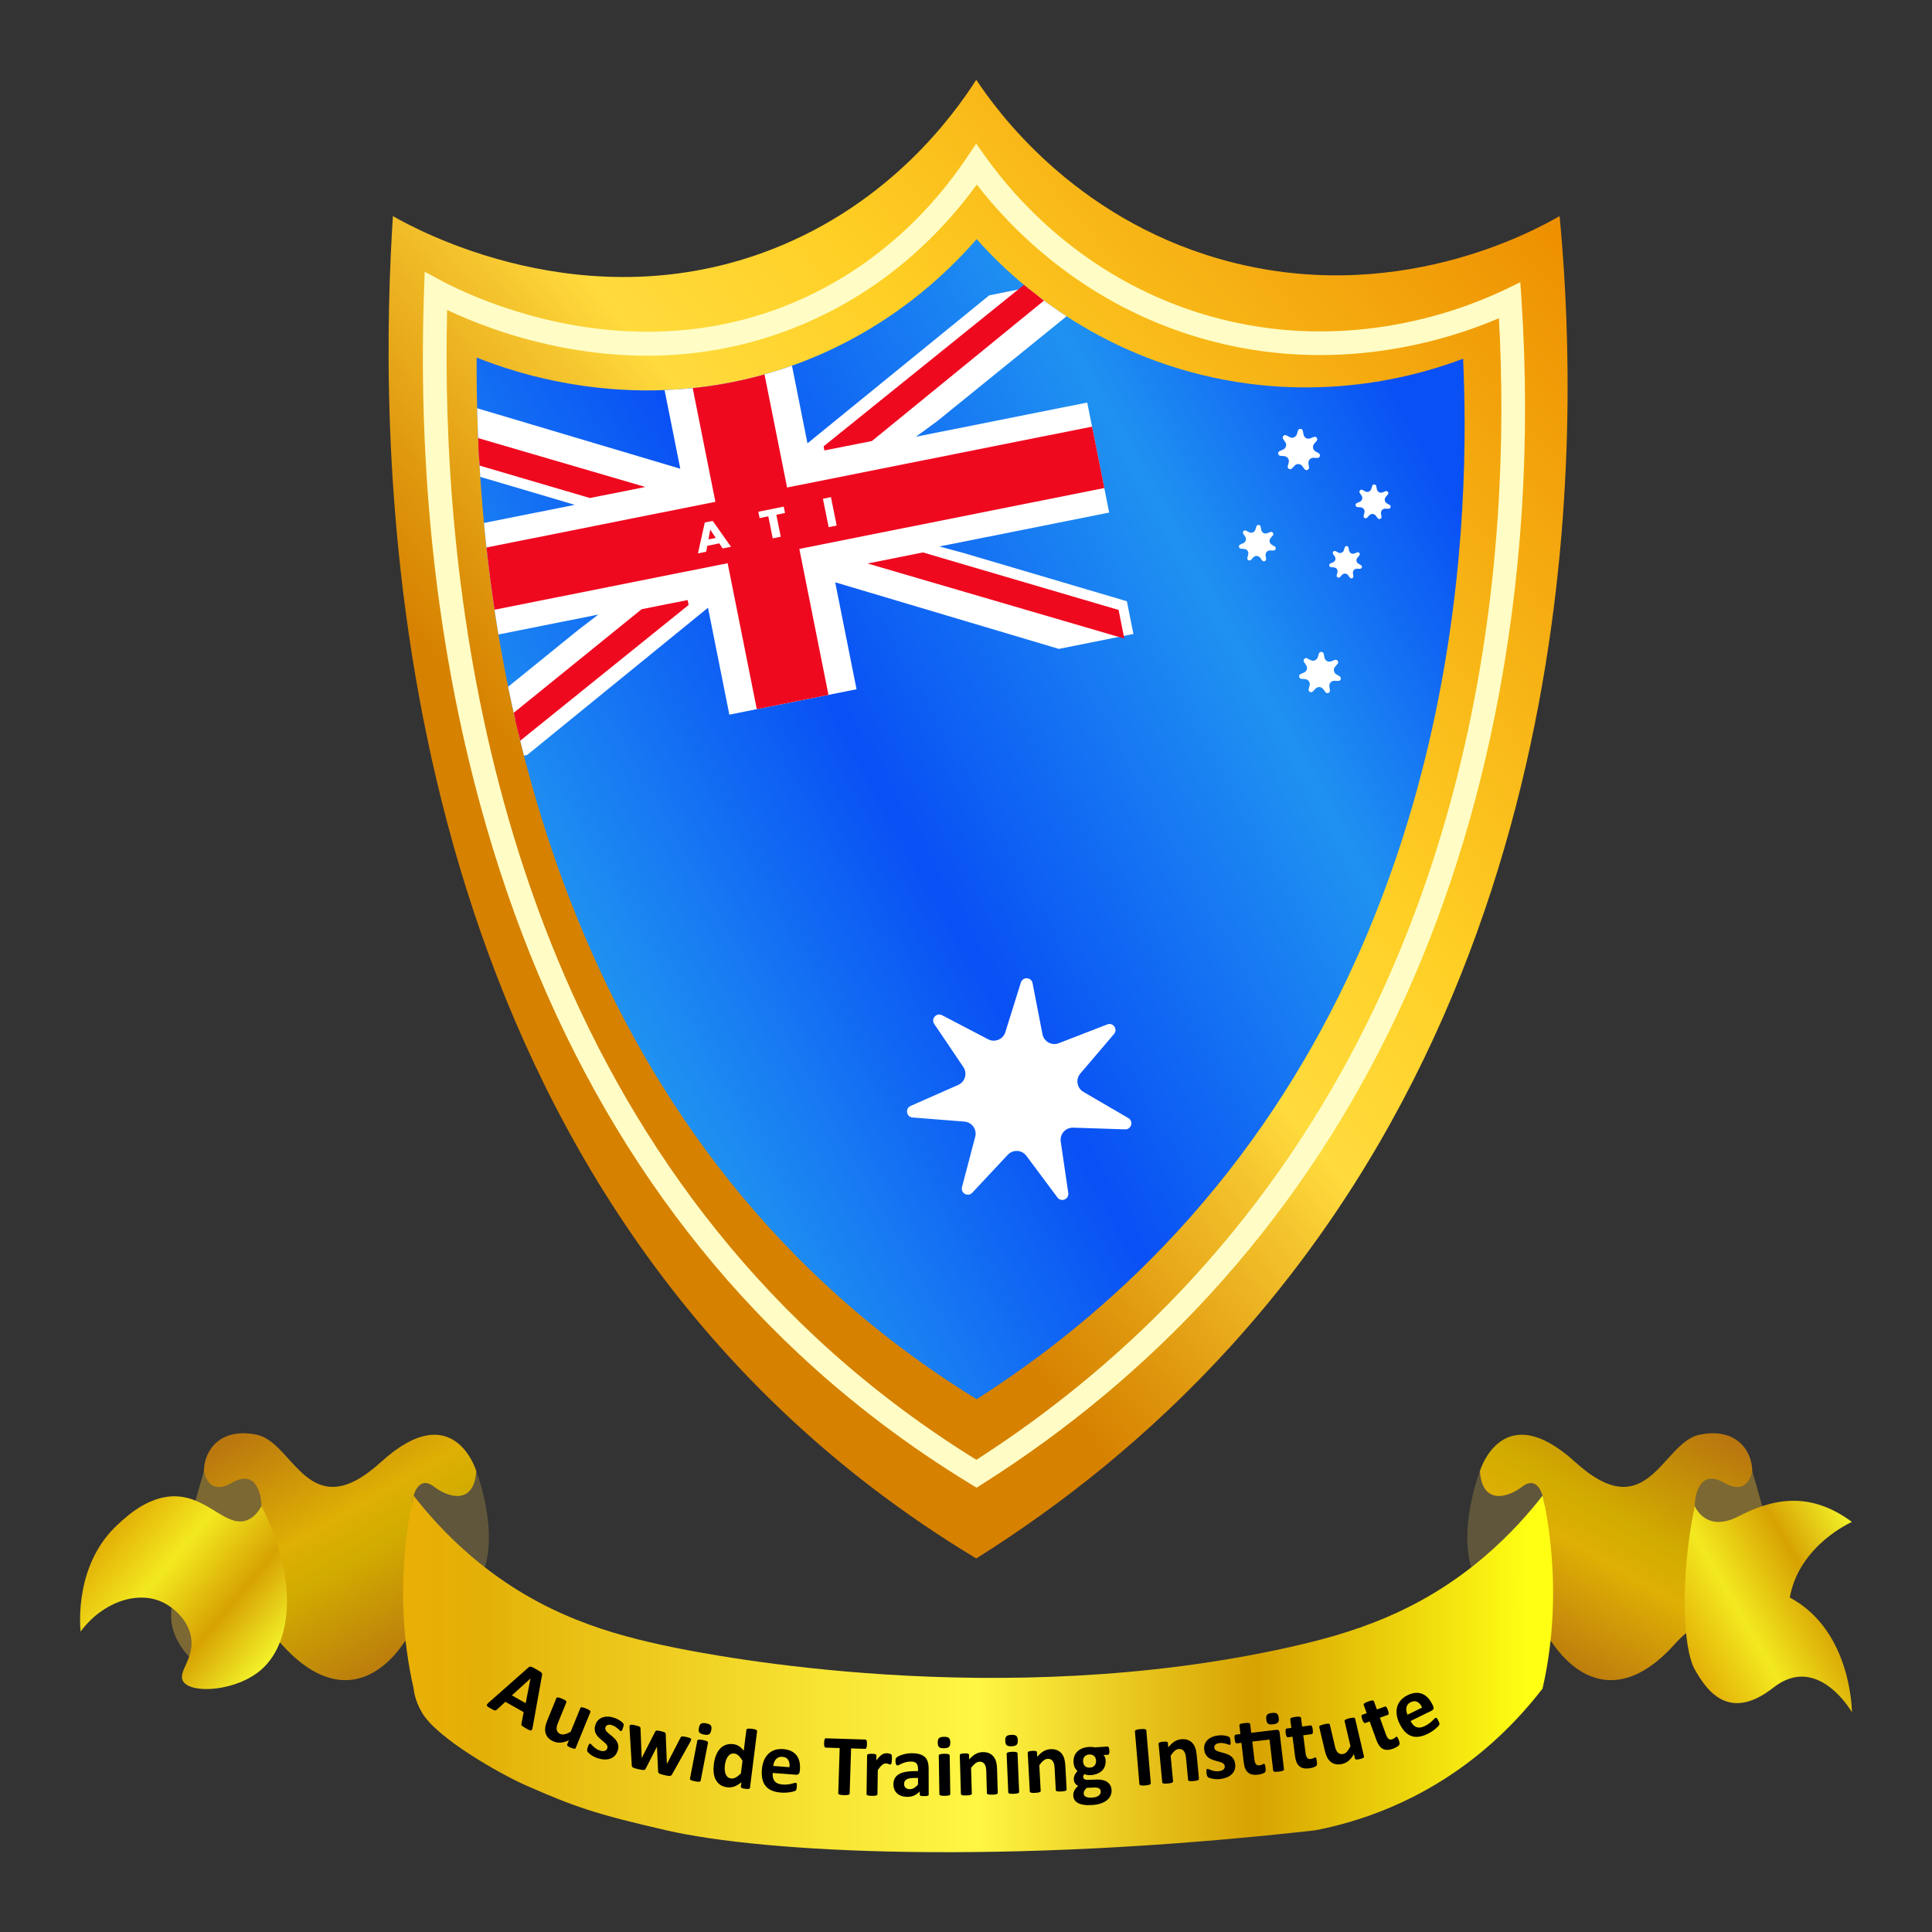 <?xml version="1.0" encoding="UTF-8"?>
<svg id="Layer_1" data-name="Layer 1" xmlns="http://www.w3.org/2000/svg" xmlns:xlink="http://www.w3.org/1999/xlink" viewBox="0 0 1080 1080">
  <rect x="0" y="0" width="1080" height="1080" fill="#333333" stroke="none"/>
  <defs>
    <style>
      .cls-1 {
        fill: url(#linear-gradient);
      }

      .cls-1, .cls-2, .cls-3, .cls-4, .cls-5, .cls-6, .cls-7, .cls-8, .cls-9, .cls-10, .cls-11, .cls-12, .cls-13, .cls-14 {
        stroke-width: 0px;
      }

      .cls-2 {
        fill: #000;
      }

      .cls-3 {
        fill: url(#linear-gradient-6);
      }

      .cls-4 {
        fill: url(#linear-gradient-5);
      }

      .cls-5 {
        fill: none;
      }

      .cls-6 {
        fill: #60563b;
      }

      .cls-7 {
        fill: #7c6832;
      }

      .cls-8 {
        fill: url(#linear-gradient-2);
      }

      .cls-9 {
        fill: url(#linear-gradient-7);
      }

      .cls-10 {
        fill: url(#linear-gradient-3);
      }

      .cls-15 {
        clip-path: url(#clippath);
      }

      .cls-11 {
        fill: #fffdc5;
      }

      .cls-12 {
        fill: #ef091f;
      }

      .cls-13 {
        fill: #fff;
      }

      .cls-14 {
        fill: url(#linear-gradient-4);
      }
    </style>
    <linearGradient id="linear-gradient" x1="981.32" y1="-1.98" x2="200.1" y2="653.55" gradientUnits="userSpaceOnUse">
      <stop offset="0" stop-color="#dc9617"/>
      <stop offset=".16" stop-color="#ed8f00"/>
      <stop offset=".47" stop-color="#ffcf25"/>
      <stop offset=".59" stop-color="#ffdb3d"/>
      <stop offset=".63" stop-color="#f5c52e"/>
      <stop offset=".74" stop-color="#de940c"/>
      <stop offset=".79" stop-color="#d68100"/>
    </linearGradient>
    <linearGradient id="linear-gradient-2" x1="328.84" y1="533.88" x2="844.29" y2="248.16" gradientUnits="userSpaceOnUse">
      <stop offset="0" stop-color="#1f92f1"/>
      <stop offset=".32" stop-color="#0950f5"/>
      <stop offset=".68" stop-color="#1f92f1"/>
      <stop offset=".93" stop-color="#0950f5"/>
      <stop offset="1" stop-color="#0950f5"/>
    </linearGradient>
    <clipPath id="clippath">
      <path class="cls-5" d="M266.44,199.86c20.01,8.03,90.56,33.47,172.53,5.86,56.41-19,91.35-54.08,106.99-72.05,14.25,16.07,55.96,58.89,126.08,75.96,69.47,16.91,125.7-1.46,145.84-9.11,3.54,77.93,3.67,310.87-160.21,488.43-36.36,39.4-74.96,69.74-111.71,93.2-28.54-17.54-56.77-38.46-83.75-63.42-184-170.28-196.18-424.09-195.77-518.86Z"/>
    </clipPath>
    <linearGradient id="linear-gradient-3" x1="143.78" y1="792.77" x2="226.74" y2="936.46" gradientUnits="userSpaceOnUse">
      <stop offset="0" stop-color="#c27d02"/>
      <stop offset="0" stop-color="#b8750f"/>
      <stop offset=".42" stop-color="#dfaf04"/>
      <stop offset=".57" stop-color="#d2ac00"/>
      <stop offset="1" stop-color="#b8750f"/>
    </linearGradient>
    <linearGradient id="linear-gradient-4" x1="65.55" y1="851.77" x2="153.26" y2="925.37" gradientUnits="userSpaceOnUse">
      <stop offset="0" stop-color="#eaaf05"/>
      <stop offset="0" stop-color="#e3b007"/>
      <stop offset=".32" stop-color="#f3e91f"/>
      <stop offset=".68" stop-color="#d7a202"/>
      <stop offset="1" stop-color="#f3f32a"/>
    </linearGradient>
    <linearGradient id="linear-gradient-5" x1="866.78" y1="936.46" x2="949.74" y2="792.77" xlink:href="#linear-gradient-3"/>
    <linearGradient id="linear-gradient-6" x1="225.34" y1="935.74" x2="868.19" y2="935.74" gradientUnits="userSpaceOnUse">
      <stop offset="0" stop-color="#eaaf05"/>
      <stop offset=".07" stop-color="#e3b007"/>
      <stop offset=".12" stop-color="#e7bb10"/>
      <stop offset=".37" stop-color="#f8e534"/>
      <stop offset=".5" stop-color="#fff643"/>
      <stop offset=".74" stop-color="#d7a202"/>
      <stop offset=".98" stop-color="#ffff14"/>
    </linearGradient>
    <linearGradient id="linear-gradient-7" x1="943.76" y1="927" x2="1045.38" y2="868.33" xlink:href="#linear-gradient-4"/>
  </defs>
  <g>
    <path class="cls-1" d="M219.64,120.8c13.16,7.54,107.41,59.43,212.1,18.48,65.96-25.8,101.27-74.84,114-94.68,11.1,16.72,53.74,76.56,136.04,100.16,97.03,27.82,175.84-15.77,190.05-23.97,8.44,89.38,26.62,399.79-183.7,631.6-45.94,50.63-95.27,89.24-142.4,118.8-42.32-25.48-77.49-53.23-106.75-80.84C204.25,568.83,212.85,226.69,219.64,120.8Z"/>
    <path class="cls-11" d="M545.92,831.62l-3.5-2.13c-34.46-20.97-66.63-45.33-95.6-72.4-90.1-84.2-152.35-196.3-185.01-333.21-19.57-82.06-27.91-169.99-24.76-261.35l.36-10.61,9.36,5.01c11.5,6.16,57.27,28.51,115.16,28.51,25.14,0,52.55-4.21,80.45-15.8,49.69-20.63,80.71-55.66,97.99-81.42l5.32-7.92,5.55,7.76c16.78,23.48,54.3,65.91,117.12,86.25,79.19,25.64,147.16-.07,172.71-12.31l8.8-4.22.64,9.74c5.25,79.56.21,157.93-14.97,232.95-25.73,127.11-79.13,235.66-158.72,322.63-37.05,40.49-79.93,76.26-127.43,106.32l-3.46,2.19ZM249.95,173.29c-3.52,144.17,20.15,400.58,205.89,574.14,27.33,25.54,57.58,48.61,89.95,68.62,45.13-28.97,85.92-63.23,121.28-101.87,163.25-178.39,177.88-408.72,170.83-536.26-31.85,13.59-97.85,33.49-173.62,8.96-60.22-19.5-98.43-58.16-118.25-83.69-19.07,26.23-50.61,58.73-98.58,78.65-42.35,17.59-88.15,21.54-136.14,11.76-26.8-5.46-48.38-14.2-61.35-20.31Z"/>
    <path class="cls-8" d="M266.44,199.86c20.01,8.03,90.56,33.47,172.53,5.86,56.41-19,91.35-54.08,106.99-72.05,14.25,16.07,55.96,58.89,126.08,75.96,69.47,16.91,125.7-1.46,145.84-9.11,3.54,77.93,3.67,310.87-160.21,488.43-36.36,39.4-74.96,69.74-111.71,93.2-28.54-17.54-56.77-38.46-83.75-63.42-184-170.28-196.18-424.09-195.77-518.86Z"/>
    <path class="cls-13" d="M561.99,576.96l8.68-27.73c1.05-3.35,5.88-3.08,6.54.37l5.54,28.52c.81,4.16,5.18,6.57,9.13,5.04l27.09-10.5c3.27-1.27,6.07,2.67,3.79,5.34l-18.85,22.11c-2.75,3.22-1.91,8.15,1.75,10.28l25.1,14.63c3.03,1.77,1.7,6.41-1.81,6.3l-29.04-.95c-4.23-.14-7.56,3.59-6.95,7.78l4.21,28.75c.51,3.47-3.96,5.32-6.05,2.51l-17.36-23.3c-2.53-3.4-7.52-3.67-10.41-.58l-19.85,21.22c-2.4,2.56-6.63.23-5.74-3.17l7.39-28.1c1.08-4.1-1.81-8.17-6.04-8.5l-28.96-2.29c-3.5-.28-4.31-5.04-1.1-6.46l26.58-11.74c3.87-1.71,5.26-6.51,2.88-10.02l-16.27-24.07c-1.97-2.91,1.26-6.51,4.37-4.89l25.75,13.46c3.75,1.96,8.37.05,9.63-3.99Z"/>
    <path class="cls-13" d="M737.19,253.38l-1.84-1.07c-1.51-.88-1.85-2.91-.72-4.23l1.38-1.62c.94-1.1-.21-2.72-1.56-2.2l-1.99.77c-1.63.63-3.43-.36-3.76-2.08l-.41-2.09c-.28-1.42-2.26-1.53-2.7-.15l-.64,2.03c-.52,1.66-2.42,2.45-3.97,1.64l-1.89-.99c-1.28-.67-2.61.82-1.8,2.01l1.19,1.77c.98,1.45.41,3.42-1.19,4.13l-1.95.86c-1.32.58-.99,2.55.45,2.66l2.13.17c1.74.14,2.93,1.81,2.49,3.5l-.54,2.06c-.37,1.4,1.38,2.36,2.36,1.31l1.46-1.56c1.19-1.27,3.25-1.16,4.29.24l1.27,1.71c.86,1.16,2.7.4,2.49-1.03l-.31-2.11c-.25-1.73,1.12-3.26,2.86-3.2l2.13.07c1.44.05,2-1.87.75-2.59Z"/>
    <path class="cls-13" d="M712.53,305.45l-1.62-.95c-1.33-.77-1.63-2.56-.63-3.73l1.22-1.43c.83-.97-.19-2.4-1.38-1.94l-1.75.68c-1.43.56-3.02-.32-3.31-1.83l-.36-1.84c-.24-1.25-1.99-1.35-2.37-.13l-.56,1.79c-.46,1.47-2.13,2.16-3.5,1.45l-1.67-.87c-1.13-.59-2.3.72-1.58,1.77l1.05,1.56c.86,1.27.36,3.02-1.05,3.64l-1.72.76c-1.16.51-.87,2.24.4,2.34l1.87.15c1.53.12,2.58,1.6,2.19,3.09l-.48,1.82c-.32,1.23,1.21,2.08,2.08,1.15l1.28-1.37c1.05-1.12,2.86-1.02,3.78.21l1.12,1.51c.76,1.02,2.38.35,2.2-.91l-.27-1.86c-.22-1.52.98-2.87,2.52-2.82l1.88.06c1.27.04,1.76-1.64.66-2.29Z"/>
    <path class="cls-13" d="M760.79,315.94l-1.44-.84c-1.18-.69-1.45-2.28-.56-3.31l1.08-1.27c.73-.86-.17-2.13-1.22-1.72l-1.56.6c-1.27.49-2.68-.28-2.94-1.63l-.32-1.64c-.22-1.11-1.77-1.2-2.11-.12l-.5,1.59c-.41,1.3-1.9,1.92-3.11,1.29l-1.48-.77c-1-.52-2.04.64-1.41,1.58l.93,1.38c.76,1.13.32,2.68-.93,3.23l-1.53.67c-1.03.46-.77,1.99.35,2.08l1.66.13c1.36.11,2.29,1.42,1.95,2.74l-.42,1.61c-.29,1.09,1.08,1.85,1.85,1.02l1.14-1.22c.93-1,2.54-.91,3.36.19l1,1.34c.68.91,2.12.31,1.95-.81l-.24-1.65c-.2-1.35.87-2.55,2.24-2.51l1.67.05c1.13.04,1.56-1.46.58-2.03Z"/>
    <path class="cls-13" d="M748.87,378.04l-1.84-1.07c-1.51-.88-1.85-2.91-.72-4.23l1.38-1.62c.94-1.1-.21-2.72-1.56-2.2l-1.99.77c-1.63.63-3.43-.36-3.76-2.08l-.41-2.09c-.28-1.42-2.26-1.53-2.7-.15l-.64,2.03c-.52,1.66-2.42,2.45-3.97,1.64l-1.89-.99c-1.28-.67-2.61.82-1.8,2.01l1.19,1.77c.98,1.45.41,3.42-1.19,4.13l-1.95.86c-1.32.58-.99,2.55.45,2.66l2.13.17c1.74.14,2.93,1.81,2.49,3.5l-.54,2.06c-.37,1.4,1.38,2.36,2.36,1.31l1.46-1.56c1.19-1.27,3.25-1.16,4.29.24l1.27,1.71c.86,1.16,2.7.4,2.49-1.03l-.31-2.11c-.25-1.73,1.12-3.26,2.86-3.2l2.13.07c1.44.05,2-1.87.75-2.59Z"/>
    <path class="cls-13" d="M776.8,282.26l-1.55-.9c-1.26-.74-1.55-2.44-.6-3.55l1.16-1.36c.79-.92-.18-2.28-1.31-1.85l-1.67.65c-1.36.53-2.87-.31-3.15-1.74l-.34-1.76c-.23-1.19-1.9-1.28-2.26-.13l-.53,1.71c-.44,1.4-2.03,2.06-3.33,1.38l-1.59-.83c-1.07-.56-2.19.68-1.51,1.69l1,1.48c.82,1.21.34,2.87-1,3.46l-1.64.72c-1.11.49-.83,2.14.38,2.23l1.78.14c1.46.12,2.46,1.52,2.09,2.94l-.45,1.73c-.31,1.17,1.15,1.98,1.98,1.09l1.22-1.31c1-1.07,2.72-.97,3.6.2l1.07,1.43c.72.97,2.27.33,2.09-.87l-.26-1.77c-.21-1.45.94-2.73,2.4-2.69l1.79.06c1.21.04,1.67-1.57.63-2.18Z"/>
    <g class="cls-15">
      <g>
        <polygon class="cls-13" points="249.19 412.16 323.24 352.14 334.48 343.54 239.29 362.54 227.01 301.03 321.28 282.22 308.53 278.41 217.11 251.41 213.4 232.85 254.63 224.62 380.28 262.03 368.28 201.94 439.39 187.75 451.38 247.83 553.02 165.07 594.16 156.86 597.87 175.47 523.92 235.42 512 244.14 607.77 225.03 620.04 286.53 525.08 305.49 538.63 309.13 629.93 336.1 633.59 354.41 591.88 362.73 466.88 325.51 478.81 385.3 407.71 399.49 395.78 339.72 294.67 422.05 252.83 430.4 249.19 412.16"/>
        <polygon class="cls-12" points="406.76 314.83 236.71 348.77 229.86 314.46 399.91 280.52 383.62 198.89 423.69 190.9 439.98 272.52 610.48 238.49 617.33 272.81 446.83 306.84 463.11 388.43 423.05 396.42 406.76 314.83"/>
        <polygon class="cls-12" points="360.75 272.22 217.22 230.26 220.41 246.26 329.78 278.4 360.75 272.22"/>
        <polygon class="cls-12" points="223.26 243.66 221.53 234.96 346.9 271.61 329.93 275 223.26 243.66"/>
        <polygon class="cls-12" points="484.97 315 628.49 356.96 625.3 340.96 515.94 308.82 484.97 315"/>
        <polygon class="cls-12" points="498.81 315.61 515.79 312.22 622.45 343.56 624.19 352.26 498.81 315.61"/>
        <polygon class="cls-12" points="358.69 340.55 243.01 434.21 273.24 428.21 384.93 338.19 384.38 335.43 358.69 340.55"/>
        <polygon class="cls-12" points="360.14 343.63 377.11 340.25 271.8 425.13 255.48 428.37 360.14 343.63"/>
        <polygon class="cls-12" points="601.95 153.06 572.88 158.86 460.4 249.51 460.86 251.81 487.43 246.51 601.95 153.06"/>
        <polygon class="cls-12" points="574.33 161.94 589.58 158.9 485.98 243.43 469.01 246.82 574.33 161.94"/>
      </g>
    </g>
  </g>
  <path class="cls-10" d="M266.24,822.32s-12.56-42.06-53.22-5.08c-40.65,36.98-48.52-10.85-69.5-15.22-20.98-4.36-29.51,9.42-29.51,20.29s-15.08,54.38,0,102.97c0,0,16.39-36.46,43.28-6.27,26.88,30.19,51.51,23.46,68.05,0,16.54-23.46,31.62,0,31.62,0,0,0,12.67-72.05,9.29-96.7Z"/>
  <path class="cls-6" d="M231.23,836.09s2.77-11.6,11.3-5.08c8.52,6.53,22.51,10.15,23.71-8.7,0,0,15.84,40.61,0,64.54-15.84,23.93-42.37-27.55-35.01-50.76Z"/>
  <path class="cls-7" d="M114.01,822.32s1.97,14.5,15.74,6.53c13.77-7.98,16.39,7.25,16.39,13.05s7.87,80.49-9.18,91.37c-17.05,10.88-41.31-10.15-41.31-29.73s18.36-81.21,18.36-81.21Z"/>
  <path class="cls-14" d="M146.14,841.89c-1.35,2.58-3.77,6.2-7.87,7.83-11.33,4.5-21.2-11.81-38.53-13.19-15.46-1.23-28.05,10.28-33.85,15.63-23.77,21.88-21.28,54.99-20.83,59.9,12.28-16.56,31.46-22.8,45.22-16.68,6.59,2.94,14.55,9.88,16.41,19.28,2.46,12.43-7.62,19.76-4.34,25.17,4.44,7.33,30,5.62,43.8-6.57,18.62-16.45,19.37-53.46,0-91.37Z"/>
  <path class="cls-4" d="M827.28,822.32s12.56-42.06,53.22-5.08c40.65,36.98,48.52-10.85,69.5-15.22,20.98-4.36,29.51,9.42,29.51,20.29s15.08,54.38,0,102.97c0,0-16.39-36.46-43.28-6.27-26.88,30.19-51.51,23.46-68.05,0-16.54-23.46-31.62,0-31.62,0,0,0-12.67-72.05-9.29-96.7Z"/>
  <path class="cls-6" d="M862.29,836.09s-2.77-11.6-11.3-5.08c-8.52,6.53-22.51,10.15-23.71-8.7,0,0-15.84,40.61,0,64.54,15.84,23.93,42.37-27.55,35.01-50.76Z"/>
  <path class="cls-3" d="M862.29,836.09c-7.08,9.09-17.96,21.74-32.92,34.44-36.88,31.31-74.74,42.68-108.33,50.2-162.4,36.36-323.13,4.59-345.38,0-32.69-6.75-72.66-17.32-111.51-50.2-15.06-12.74-25.94-25.45-32.92-34.44,0,0-13.26,50.35,0,107.84,0,0,.35,6.07,4.64,13.41,8.5,14.55,44.41,34.67,58.01,40.65,27.21,11.95,38.39,15.93,78.64,25.17,54.44,12.51,187.22,19.71,362.65,0,22.53-4.35,58.85-15.13,94.2-44.79,13.65-11.45,24.47-23.47,32.92-34.44,13.26-57.49,0-107.84,0-107.84Z"/>
  <g>
    <path class="cls-2" d="M297.78,965.39c-.12.6-.24,1.06-.36,1.38-.12.32-.3.51-.54.57-.24.06-.56,0-.98-.19-.41-.19-.96-.47-1.65-.86-.72-.4-1.27-.73-1.66-.98-.39-.25-.67-.46-.85-.64-.18-.18-.27-.35-.29-.51-.02-.16,0-.35.04-.56l1.25-6.51-10.24-5.77-4.73,4.36c-.17.17-.33.29-.5.37s-.37.1-.62.07c-.25-.04-.57-.15-.95-.33-.39-.18-.88-.44-1.49-.78-.65-.36-1.14-.67-1.48-.92-.34-.25-.54-.49-.59-.73-.05-.24.03-.5.24-.77.21-.27.54-.6.98-1l22.05-19.46c.22-.19.43-.33.62-.41.2-.08.44-.1.73-.03.29.06.66.2,1.11.43.45.22,1.03.54,1.75.94.83.47,1.48.85,1.96,1.15.48.3.84.56,1.07.8.23.23.36.46.39.68.03.22.02.49-.05.8l-5.2,28.93ZM296.53,938.33h-.02s-10.39,9.4-10.39,9.4l7.74,4.36,2.68-13.76Z"/>
    <path class="cls-2" d="M321.91,977.09c-.06.15-.15.26-.27.35s-.29.12-.51.12c-.22,0-.49-.05-.81-.13-.32-.09-.71-.23-1.18-.42-.49-.2-.88-.38-1.18-.55s-.51-.32-.66-.47-.24-.29-.27-.43c-.03-.14-.01-.29.05-.44l.94-2.31c-1.59.74-3.08,1.18-4.47,1.31-1.39.13-2.69-.05-3.91-.56-1.37-.56-2.44-1.26-3.19-2.09-.75-.83-1.25-1.75-1.51-2.76s-.3-2.08-.13-3.2c.17-1.12.57-2.45,1.19-3.97l5-12.23c.06-.15.16-.26.28-.34.13-.08.31-.11.56-.1.25.01.56.08.94.19.38.11.84.28,1.38.5.55.23,1,.43,1.34.62.34.18.61.36.79.52.18.16.3.32.34.47.04.15.03.3-.03.45l-4.62,11.29c-.43,1.05-.69,1.87-.78,2.48-.09.61-.08,1.17.03,1.67.11.51.34.96.68,1.35.34.39.79.7,1.36.93.72.29,1.54.33,2.48.1.94-.23,2.02-.67,3.25-1.34l5.43-13.28c.06-.15.15-.26.28-.34.13-.08.31-.11.56-.1.25.01.56.08.93.18.37.11.84.28,1.39.5.55.23,1,.43,1.34.61.34.18.6.36.78.52.18.16.29.31.33.46.04.15.04.3-.03.45l-8.17,19.98Z"/>
    <path class="cls-2" d="M345.28,978.66c-.39,1.16-.94,2.12-1.67,2.86-.73.74-1.59,1.28-2.59,1.62-.99.33-2.08.47-3.27.41-1.19-.06-2.41-.3-3.69-.72-.77-.25-1.48-.55-2.14-.9-.66-.35-1.23-.7-1.73-1.06-.49-.36-.89-.69-1.2-1-.31-.31-.52-.57-.63-.78-.12-.22-.16-.51-.14-.89.02-.38.15-.9.37-1.57.15-.44.28-.8.4-1.05.12-.26.24-.46.35-.6.11-.14.23-.22.34-.25s.23-.01.37.03c.17.06.38.23.65.53s.61.65,1.02,1.04c.41.39.91.8,1.5,1.21.58.41,1.29.76,2.12,1.03.52.17,1,.27,1.44.3.44.03.84,0,1.21-.11.36-.1.68-.28.93-.53.25-.25.45-.58.58-.98.15-.46.14-.9-.03-1.32-.18-.42-.45-.84-.84-1.23-.39-.4-.84-.8-1.36-1.21-.52-.41-1.04-.85-1.58-1.31-.53-.47-1.04-.96-1.52-1.5-.48-.53-.87-1.12-1.18-1.76-.31-.65-.49-1.36-.54-2.14-.05-.78.08-1.66.4-2.62.33-.98.81-1.82,1.47-2.51.65-.69,1.44-1.21,2.35-1.55.91-.34,1.94-.51,3.08-.49,1.14.02,2.35.24,3.64.67.64.21,1.25.47,1.83.76.58.29,1.08.59,1.53.89.44.3.81.59,1.09.86.28.27.48.49.59.65.11.16.17.31.2.45.02.13.02.29,0,.46-.02.17-.06.38-.12.63-.06.25-.14.54-.26.89-.14.41-.26.75-.37,1-.11.25-.22.45-.32.58-.1.14-.21.21-.32.24s-.23.01-.35-.03c-.14-.04-.33-.2-.56-.45-.24-.26-.54-.55-.92-.88-.38-.33-.82-.67-1.35-1.02-.52-.35-1.15-.65-1.88-.89-.52-.17-.99-.27-1.41-.29-.42-.02-.78.03-1.09.15-.31.12-.57.29-.78.52-.21.23-.37.49-.47.8-.16.47-.14.92.04,1.34.18.42.47.83.87,1.23.39.4.86.81,1.39,1.23.53.41,1.07.85,1.6,1.31.54.46,1.05.96,1.55,1.49.49.54.9,1.13,1.21,1.78.31.65.5,1.36.57,2.14s-.06,1.63-.36,2.57Z"/>
    <path class="cls-2" d="M386.34,972.51c-.04.17-.11.38-.22.62-.1.24-.27.58-.51,1.03l-9.95,17.76c-.14.25-.29.44-.45.58-.16.14-.39.22-.67.26-.28.03-.66.01-1.15-.06-.49-.08-1.12-.2-1.89-.38-.77-.18-1.4-.34-1.87-.49-.48-.15-.85-.3-1.1-.46-.25-.16-.43-.33-.51-.53-.09-.19-.13-.42-.14-.69l-.62-13.59v-.22s-.09.2-.09.2l-6.17,12.04c-.13.25-.26.45-.42.59-.15.14-.39.22-.69.25-.3.03-.7,0-1.2-.07-.5-.08-1.13-.21-1.9-.38-.79-.18-1.41-.34-1.89-.49-.47-.15-.83-.3-1.09-.46-.25-.16-.43-.33-.51-.53-.09-.19-.14-.42-.14-.69l-1.23-20.31c-.04-.49-.05-.87-.03-1.14.02-.27.05-.49.09-.66.04-.16.11-.29.22-.38.11-.1.29-.16.54-.18.24-.02.56,0,.96.06.39.06.88.15,1.46.28.63.14,1.14.28,1.52.4.39.12.68.25.88.37.2.13.33.27.39.42.06.15.09.33.09.53l.65,16.4-.02.29.11-.27,7.44-14.56c.09-.18.2-.32.33-.43.13-.11.31-.18.53-.21.22-.03.52-.02.9.03.38.05.86.15,1.44.28.58.13,1.05.26,1.4.38.35.12.63.24.82.36.2.12.32.25.38.39.06.14.1.29.11.46l.65,16.53v.28s.12-.27.12-.27l7.53-14.54c.07-.18.17-.33.3-.44.13-.11.31-.18.55-.21.24-.03.55-.01.93.04.38.05.87.15,1.45.28.58.13,1.05.26,1.42.37.36.12.64.23.84.35.2.12.32.25.37.38.05.14.06.28.02.44Z"/>
    <path class="cls-2" d="M391.68,995.39c-.03.16-.1.29-.22.39-.12.1-.3.17-.54.2-.25.04-.56.04-.95,0-.39-.03-.87-.11-1.46-.22-.59-.11-1.07-.23-1.44-.34-.37-.11-.67-.23-.88-.35-.21-.12-.36-.25-.43-.39-.07-.14-.09-.29-.06-.44l4.08-21.14c.03-.16.1-.29.22-.39.12-.1.3-.17.55-.21.25-.04.56-.05.95-.03.39.03.88.1,1.46.21.58.11,1.06.23,1.43.35.37.12.66.25.88.38.21.13.35.27.43.4.07.14.09.28.06.44l-4.08,21.14ZM397.61,967.12c-.23,1.2-.64,1.99-1.22,2.35-.58.37-1.53.42-2.87.16-1.35-.26-2.21-.66-2.59-1.19-.38-.53-.46-1.38-.24-2.54.23-1.2.63-1.99,1.21-2.37.57-.37,1.53-.43,2.88-.17,1.33.26,2.19.66,2.58,1.2.39.54.47,1.39.25,2.55Z"/>
    <path class="cls-2" d="M419.27,999.31c-.02.18-.08.32-.18.43-.1.11-.24.19-.45.25-.2.05-.47.08-.8.07-.33,0-.74-.05-1.22-.1-.51-.06-.93-.13-1.24-.21-.32-.07-.57-.16-.76-.27-.19-.11-.32-.22-.39-.35-.07-.13-.1-.28-.08-.46l.3-2.38c-1.25,1.05-2.53,1.82-3.82,2.32-1.29.5-2.67.66-4.15.48-1.63-.21-2.97-.7-4.02-1.47-1.05-.77-1.86-1.74-2.44-2.9-.58-1.16-.94-2.48-1.07-3.95-.14-1.47-.11-3,.09-4.59.24-1.9.66-3.59,1.26-5.06.6-1.47,1.36-2.69,2.28-3.66.92-.97,2-1.67,3.24-2.1,1.24-.43,2.62-.55,4.14-.36,1.2.15,2.26.53,3.17,1.14.91.61,1.79,1.45,2.63,2.52l1.46-11.6c.02-.16.08-.3.19-.42.1-.12.28-.2.52-.26.24-.06.56-.09.95-.09.39,0,.88.04,1.47.11.59.07,1.08.16,1.45.26.38.1.67.2.89.32.21.12.36.24.44.39.08.14.11.29.09.45l-3.97,31.5ZM415.07,984.24c-.73-1.2-1.45-2.13-2.17-2.81-.72-.68-1.51-1.07-2.38-1.18-.78-.1-1.49.01-2.1.33-.62.32-1.14.79-1.57,1.4s-.77,1.31-1.04,2.1c-.27.79-.46,1.6-.57,2.45-.11.9-.15,1.78-.11,2.64.04.87.18,1.65.42,2.36s.61,1.29,1.11,1.76c.49.47,1.16.76,1.99.86.42.05.83.04,1.23-.03s.83-.22,1.28-.44c.44-.22.91-.52,1.39-.91s1.03-.87,1.62-1.44l.9-7.11Z"/>
    <path class="cls-2" d="M447.07,990.06c-.06.74-.26,1.27-.62,1.6-.36.33-.82.47-1.4.43l-13.1-.99c-.07.92-.02,1.76.14,2.52.16.77.46,1.43.89,1.99.43.56,1.02,1,1.74,1.33.73.33,1.61.53,2.66.61,1.06.08,2,.08,2.82-.02.82-.09,1.53-.21,2.13-.35.6-.14,1.1-.27,1.5-.4.4-.12.72-.18.96-.16.14.01.26.05.36.11s.16.17.22.32c.05.15.08.36.09.62,0,.27,0,.6-.04,1-.03.35-.06.65-.09.9-.03.25-.08.46-.12.63-.05.18-.11.32-.18.44-.07.12-.17.23-.28.33-.11.1-.41.24-.89.39-.48.16-1.09.3-1.83.43-.74.13-1.58.23-2.52.29-.94.07-1.95.06-3.01-.02-1.91-.15-3.57-.51-4.98-1.1-1.4-.59-2.55-1.41-3.44-2.47-.89-1.05-1.52-2.35-1.88-3.88-.36-1.53-.47-3.3-.31-5.31.15-1.91.53-3.62,1.14-5.12.62-1.5,1.44-2.75,2.47-3.74,1.03-1,2.24-1.73,3.65-2.19,1.4-.46,2.96-.63,4.66-.5,1.8.14,3.32.52,4.56,1.15,1.24.63,2.23,1.44,2.98,2.45.75,1,1.27,2.16,1.56,3.48s.38,2.73.26,4.24l-.07.97ZM441.32,987.88c.18-1.7-.06-3.07-.72-4.1-.66-1.03-1.75-1.6-3.28-1.72-.77-.06-1.45.04-2.05.28-.59.25-1.1.6-1.51,1.06s-.75,1.02-1,1.67c-.25.65-.42,1.36-.51,2.11l9.07.69Z"/>
    <path class="cls-2" d="M484.63,975.06c-.01.47-.05.87-.1,1.2-.05.33-.12.59-.21.79-.09.2-.19.34-.32.44-.12.09-.26.14-.4.13l-7.83-.25-.8,25.22c0,.16-.06.3-.17.43s-.29.23-.53.3c-.24.07-.57.13-.99.16s-.93.04-1.54.02c-.61-.02-1.12-.06-1.53-.12-.41-.06-.73-.14-.97-.22-.24-.09-.41-.2-.51-.33-.1-.13-.15-.28-.14-.44l.8-25.22-7.84-.25c-.16,0-.3-.06-.41-.16-.11-.1-.2-.25-.28-.46-.08-.2-.13-.47-.16-.8-.03-.33-.04-.73-.02-1.2.02-.48.05-.9.1-1.23.05-.34.12-.61.21-.8.09-.2.19-.34.3-.43.12-.08.25-.13.42-.12l22.05.7c.15,0,.28.05.4.15.12.09.21.24.29.44s.13.48.16.82c.03.34.04.75.02,1.24Z"/>
    <path class="cls-2" d="M498.54,983.51c0,.58-.03,1.06-.07,1.43s-.09.66-.16.87c-.07.21-.15.35-.26.43-.11.08-.24.12-.4.11-.13,0-.27-.03-.43-.09s-.34-.12-.54-.19-.42-.13-.66-.19c-.24-.06-.51-.09-.8-.1-.34,0-.68.06-1.02.19-.34.13-.7.34-1.06.63-.37.29-.75.67-1.15,1.14-.4.48-.83,1.07-1.3,1.77l-.19,13.45c0,.16-.05.3-.15.42s-.27.22-.5.3c-.23.08-.55.13-.93.17-.39.04-.88.05-1.48.04-.6,0-1.09-.04-1.48-.08s-.7-.11-.93-.2c-.23-.08-.4-.19-.49-.31-.1-.12-.14-.26-.14-.42l.31-21.58c0-.16.04-.3.13-.42s.23-.22.44-.3c.21-.08.48-.13.81-.17.33-.04.75-.05,1.25-.04.52,0,.94.03,1.28.08.34.05.6.11.78.19.18.08.32.19.4.31.08.12.12.26.12.42l-.04,2.69c.58-.8,1.12-1.45,1.63-1.97.51-.52.99-.93,1.45-1.23.46-.3.91-.51,1.36-.62.45-.11.91-.17,1.36-.16.21,0,.43.02.68.05.24.03.49.07.75.13.26.06.48.13.68.2s.33.15.42.24c.09.08.15.17.19.27.04.1.07.23.1.4.03.17.05.43.06.76s.01.8,0,1.38Z"/>
    <path class="cls-2" d="M519.17,1003.13c0,.23-.08.4-.24.53-.16.13-.42.22-.76.28-.35.06-.86.09-1.54.09-.73,0-1.25-.03-1.59-.08-.33-.06-.56-.15-.7-.28-.14-.13-.21-.31-.21-.53v-1.72c-.89.95-1.9,1.7-3.03,2.23-1.14.54-2.4.8-3.78.81-1.15,0-2.2-.14-3.16-.44-.96-.3-1.79-.74-2.5-1.33-.7-.59-1.25-1.32-1.64-2.19-.39-.87-.58-1.89-.59-3.05,0-1.26.24-2.35.73-3.28.49-.93,1.22-1.7,2.2-2.3.97-.61,2.19-1.06,3.64-1.35,1.45-.29,3.14-.44,5.06-.45h2.1s0-1.31,0-1.31c0-.68-.07-1.27-.21-1.78-.14-.51-.36-.93-.68-1.27-.32-.34-.74-.59-1.26-.75-.53-.16-1.18-.24-1.95-.24-1.02,0-1.92.12-2.72.34-.8.23-1.5.48-2.12.75-.61.28-1.12.53-1.54.75-.41.23-.74.34-1,.34-.18,0-.34-.06-.47-.17-.14-.11-.25-.27-.34-.48-.09-.21-.16-.47-.21-.77-.05-.31-.07-.64-.08-1.02,0-.5.04-.9.12-1.19.08-.29.23-.55.46-.79.23-.23.62-.49,1.18-.78.56-.28,1.22-.55,1.98-.79.76-.24,1.58-.44,2.48-.6.89-.15,1.82-.23,2.77-.24,1.69,0,3.14.16,4.34.49,1.2.33,2.19.83,2.97,1.52.78.68,1.34,1.57,1.7,2.65.36,1.08.54,2.36.54,3.85l.03,14.52ZM513.17,993.9h-2.32c-.98,0-1.82.08-2.52.23-.69.15-1.26.37-1.69.66-.43.29-.75.64-.95,1.05-.2.41-.3.88-.3,1.42,0,.9.29,1.61.86,2.13.57.52,1.37.77,2.38.77.85,0,1.64-.22,2.36-.66.72-.44,1.44-1.08,2.19-1.92v-3.68Z"/>
    <path class="cls-2" d="M531.21,973.97c.02,1.23-.22,2.08-.71,2.55-.49.48-1.42.73-2.77.75-1.37.02-2.3-.19-2.78-.63-.48-.44-.73-1.25-.75-2.43-.02-1.23.21-2.08.7-2.56.48-.48,1.41-.74,2.78-.76,1.35-.02,2.28.19,2.77.65.49.45.75,1.27.76,2.44ZM531.21,1002.86c0,.16-.04.3-.14.43s-.26.23-.49.31c-.23.08-.54.15-.93.2-.39.05-.88.08-1.47.08-.6,0-1.09,0-1.48-.04-.39-.03-.7-.09-.93-.17s-.4-.18-.5-.29c-.1-.12-.15-.26-.15-.42l-.34-21.53c0-.16.04-.3.14-.43.1-.12.26-.23.49-.32.23-.09.54-.17.93-.22.39-.05.88-.09,1.47-.1.6,0,1.09,0,1.48.05.39.04.7.11.94.19s.4.19.5.31c.1.12.15.26.15.42l.34,21.53Z"/>
    <path class="cls-2" d="M557.76,1002.17c0,.16-.04.3-.13.43-.09.12-.25.23-.47.32-.22.09-.53.16-.93.21-.39.05-.88.09-1.46.1-.6.02-1.09.01-1.49-.02-.4-.03-.71-.08-.94-.15-.23-.07-.39-.17-.49-.29-.1-.12-.15-.26-.16-.42l-.36-12.31c-.03-1.05-.13-1.87-.3-2.46-.17-.59-.41-1.1-.71-1.52s-.69-.74-1.15-.96c-.47-.22-1.01-.32-1.62-.3-.77.02-1.55.33-2.32.92-.77.59-1.57,1.43-2.4,2.54l.42,14.34c0,.16-.04.3-.13.43-.09.12-.26.23-.49.32-.23.09-.54.16-.93.21-.39.05-.88.09-1.47.1-.6.02-1.09.01-1.48-.02-.39-.03-.7-.08-.94-.15-.24-.07-.4-.17-.5-.29-.1-.12-.15-.26-.16-.42l-.63-21.57c0-.16.03-.3.11-.43.08-.12.22-.23.43-.32.21-.09.47-.15.8-.2.33-.05.74-.08,1.24-.1.52-.01.94,0,1.28.02.34.03.6.08.79.16.19.08.32.17.41.29s.13.26.13.42l.07,2.49c1.16-1.33,2.34-2.33,3.56-3.01,1.21-.68,2.49-1.04,3.83-1.08,1.47-.04,2.71.16,3.73.62,1.02.45,1.86,1.09,2.5,1.9.65.81,1.12,1.77,1.43,2.87.31,1.1.48,2.44.53,4l.39,13.33Z"/>
    <path class="cls-2" d="M568.96,972.78c.05,1.23-.16,2.08-.64,2.57-.48.49-1.4.76-2.75.82-1.37.06-2.3-.13-2.8-.56-.49-.43-.77-1.24-.82-2.41-.05-1.22.16-2.08.63-2.58.47-.5,1.39-.77,2.76-.83,1.35-.06,2.28.14,2.79.57.5.44.78,1.25.83,2.42ZM569.71,1001.66c0,.16-.04.3-.13.43-.09.13-.25.23-.48.32-.23.09-.54.16-.92.22-.39.06-.88.1-1.47.12-.6.03-1.09.03-1.48,0s-.7-.07-.94-.14c-.24-.07-.4-.16-.51-.28-.1-.12-.15-.26-.16-.42l-.9-21.51c0-.16.04-.3.13-.43.09-.13.25-.24.48-.33.23-.1.54-.18.92-.25s.88-.11,1.47-.13c.6-.03,1.09-.02,1.48.01.39.03.7.09.94.17.24.08.41.18.51.29.1.12.16.26.16.42l.9,21.52Z"/>
    <path class="cls-2" d="M596.26,1000.31c0,.16-.03.3-.12.43-.09.13-.25.24-.47.33-.22.09-.53.17-.92.23-.39.06-.88.11-1.46.14-.6.03-1.09.04-1.49.02s-.71-.06-.94-.13-.4-.16-.5-.28c-.1-.12-.16-.25-.17-.42l-.66-12.3c-.06-1.05-.18-1.86-.36-2.45-.19-.59-.43-1.09-.75-1.5-.31-.41-.7-.72-1.18-.93-.47-.21-1.01-.3-1.63-.26-.77.04-1.54.37-2.3.97-.76.61-1.54,1.47-2.33,2.6l.77,14.33c0,.16-.03.3-.12.43-.09.13-.25.24-.48.33-.23.09-.54.17-.92.23-.38.06-.87.11-1.47.14-.6.03-1.09.04-1.48.02-.39-.02-.7-.06-.94-.13-.24-.07-.41-.16-.51-.28-.1-.12-.16-.25-.17-.42l-1.16-21.55c0-.16.02-.3.1-.43.07-.13.21-.23.42-.33.2-.09.47-.17.8-.23.33-.06.74-.1,1.24-.13.52-.03.94-.03,1.28,0,.34.02.6.07.8.14.19.07.33.16.41.28.09.12.13.26.14.42l.13,2.49c1.12-1.35,2.28-2.38,3.48-3.1,1.2-.71,2.46-1.1,3.8-1.17,1.46-.08,2.71.1,3.75.53,1.03.43,1.88,1.04,2.55,1.84.66.8,1.16,1.74,1.5,2.84.33,1.1.54,2.43.63,3.99l.72,13.31Z"/>
    <path class="cls-2" d="M620.16,978.58c.05.77,0,1.35-.15,1.73-.15.38-.36.58-.61.6l-2.54.17c.38.36.66.78.85,1.26.19.48.3.99.33,1.52.09,1.25-.05,2.38-.4,3.39-.35,1-.9,1.86-1.63,2.58-.73.72-1.64,1.29-2.72,1.71-1.08.42-2.29.68-3.65.77-.69.05-1.36,0-2-.12-.64-.13-1.14-.29-1.49-.49-.18.22-.33.48-.47.78-.13.3-.19.63-.16.98.03.47.26.84.69,1.1.43.27,1.02.4,1.76.38l5.25-.16c1.23-.03,2.33.06,3.31.3s1.81.6,2.5,1.09c.69.5,1.23,1.11,1.63,1.84.4.73.63,1.58.7,2.55.07,1.06-.09,2.08-.5,3.05-.4.97-1.05,1.84-1.93,2.59-.89.76-2.02,1.38-3.4,1.88-1.38.5-3.01.81-4.89.94-1.83.13-3.41.09-4.73-.11s-2.41-.53-3.27-.99c-.86-.46-1.51-1.03-1.94-1.72-.43-.69-.67-1.46-.73-2.32-.04-.53,0-1.04.1-1.54.1-.49.27-.97.51-1.43.24-.46.53-.91.89-1.33s.78-.85,1.25-1.25c-.72-.32-1.29-.79-1.71-1.4-.42-.61-.66-1.29-.71-2.05-.07-.95.09-1.83.47-2.64.38-.81.9-1.55,1.55-2.23-.6-.52-1.1-1.17-1.49-1.93-.39-.77-.63-1.74-.71-2.91-.08-1.25.06-2.39.43-3.41.38-1.02.93-1.9,1.68-2.64.74-.74,1.65-1.32,2.72-1.76,1.07-.44,2.26-.7,3.58-.79.68-.05,1.33-.05,1.95-.01.63.04,1.21.11,1.75.22l6.83-.47c.27-.02.51.14.7.49.19.34.32.93.38,1.77ZM612.71,984.21c-.08-1.16-.46-2.04-1.15-2.64-.69-.6-1.62-.86-2.79-.78-.6.04-1.11.18-1.55.41-.44.23-.79.53-1.07.9-.28.37-.47.78-.58,1.25-.11.47-.15.95-.12,1.45.07,1.1.46,1.94,1.14,2.53.69.59,1.6.85,2.74.77.61-.04,1.14-.17,1.57-.4.44-.22.79-.52,1.07-.87.28-.36.47-.76.6-1.22.12-.45.17-.92.13-1.4ZM615.31,1001.3c-.05-.72-.38-1.26-.98-1.61-.6-.35-1.42-.5-2.43-.46l-4.33.18c-.4.33-.71.65-.94.95-.23.3-.41.58-.55.85-.14.27-.22.52-.25.77-.03.24-.04.5-.02.75.05.8.5,1.39,1.35,1.75.84.36,2,.49,3.48.39.92-.06,1.68-.21,2.3-.44.62-.23,1.11-.51,1.47-.84.37-.33.62-.69.75-1.08.13-.39.19-.79.16-1.21Z"/>
    <path class="cls-2" d="M643.3,996.79c.01.16-.03.31-.12.45-.09.14-.26.26-.49.36s-.55.19-.95.27c-.4.08-.91.15-1.54.2-.61.05-1.12.07-1.54.06-.41-.01-.75-.05-.99-.11-.25-.06-.43-.15-.55-.27s-.18-.26-.19-.42l-2.49-29.46c-.01-.16.03-.31.12-.45.09-.14.26-.26.5-.36.24-.1.56-.19.96-.28.4-.08.9-.15,1.51-.2.63-.05,1.14-.07,1.55-.06.4.01.73.05.98.11.25.06.43.15.55.27s.18.26.19.42l2.49,29.46Z"/>
    <path class="cls-2" d="M670.18,994.36c.02.16-.02.3-.1.43-.08.13-.24.25-.45.35-.22.1-.52.19-.91.27-.39.08-.87.14-1.45.2-.59.06-1.09.08-1.49.08-.4,0-.71-.03-.94-.09-.23-.06-.4-.14-.51-.25s-.17-.25-.18-.41l-1.16-12.26c-.1-1.04-.25-1.86-.46-2.43-.21-.58-.48-1.07-.81-1.47-.33-.4-.73-.69-1.21-.88-.48-.19-1.03-.25-1.63-.2-.77.07-1.52.43-2.26,1.06-.73.64-1.48,1.53-2.22,2.69l1.35,14.28c.02.16-.02.31-.1.44-.08.13-.24.25-.46.35-.23.1-.53.19-.91.27-.38.08-.87.14-1.46.2-.6.06-1.09.08-1.48.08-.39,0-.7-.03-.94-.09-.24-.06-.41-.14-.52-.25s-.17-.25-.18-.41l-2.04-21.49c-.01-.16.01-.3.08-.43.07-.13.2-.24.41-.34.2-.1.46-.19.79-.26.33-.07.74-.13,1.24-.18.51-.05.94-.07,1.28-.06.34,0,.61.04.8.11.19.06.33.15.43.26.09.11.15.25.16.41l.23,2.48c1.07-1.4,2.18-2.47,3.35-3.23,1.17-.76,2.42-1.2,3.75-1.33,1.46-.14,2.72-.02,3.77.37,1.05.39,1.92.96,2.62,1.73.7.77,1.23,1.69,1.61,2.78.38,1.08.64,2.4.79,3.96l1.26,13.27Z"/>
    <path class="cls-2" d="M690.49,986.07c.13,1.22.02,2.32-.34,3.3-.36.98-.92,1.83-1.69,2.54-.77.71-1.7,1.29-2.81,1.72-1.11.43-2.32.72-3.66.86-.8.09-1.57.11-2.32.06-.74-.04-1.41-.13-2.01-.25-.6-.12-1.1-.26-1.5-.41-.41-.15-.71-.3-.9-.45-.2-.15-.36-.4-.49-.75-.13-.35-.24-.88-.32-1.58-.05-.46-.07-.84-.07-1.12,0-.28.03-.51.07-.69s.11-.3.2-.36c.09-.07.21-.11.35-.12.18-.02.45.05.81.22.37.16.82.34,1.36.52.54.19,1.16.35,1.87.48.7.14,1.49.16,2.35.07.55-.06,1.02-.17,1.44-.32.41-.16.76-.36,1.05-.6.29-.24.5-.53.63-.87.13-.34.17-.71.12-1.13-.05-.48-.24-.88-.58-1.19-.33-.31-.76-.57-1.28-.78-.52-.2-1.1-.39-1.74-.54-.64-.16-1.3-.34-1.98-.54-.68-.2-1.35-.45-2-.74-.66-.29-1.25-.66-1.8-1.12-.54-.46-1-1.04-1.38-1.73-.37-.69-.61-1.54-.72-2.55-.11-1.03,0-1.99.3-2.89.31-.9.81-1.7,1.5-2.39.69-.69,1.56-1.26,2.6-1.71,1.05-.45,2.24-.75,3.59-.89.67-.07,1.33-.09,1.98-.07s1.23.09,1.76.18c.53.09.98.2,1.35.33s.64.25.8.35.29.21.36.33c.08.11.14.25.19.42.05.16.1.37.15.62.05.25.1.55.13.92.05.43.07.79.08,1.06s-.01.5-.05.66c-.04.17-.1.28-.19.35-.09.07-.2.11-.33.12-.14.02-.38-.04-.7-.18-.32-.14-.72-.28-1.2-.42s-1.03-.27-1.65-.37-1.31-.12-2.08-.03c-.55.06-1.01.17-1.4.32s-.7.35-.93.59c-.23.24-.4.5-.5.79-.1.3-.13.6-.1.92.05.5.25.9.59,1.2.34.3.77.56,1.3.76.52.2,1.12.38,1.77.54.66.16,1.33.33,2,.53.68.2,1.35.44,2.02.72.67.28,1.28.66,1.83,1.12.55.46,1.02,1.03,1.4,1.71.38.68.62,1.51.73,2.49Z"/>
    <path class="cls-2" d="M713.3,966.98c.67-.08,1.16,0,1.46.27.3.26.48.66.55,1.2l2.44,20.57c.02.16-.01.31-.1.44-.08.13-.23.25-.44.36s-.52.2-.9.29c-.39.09-.87.16-1.45.23-.59.07-1.09.11-1.48.12-.4,0-.71-.02-.95-.07-.23-.05-.41-.13-.52-.24-.11-.11-.18-.24-.19-.4l-2.06-17.35-9.63,1.14,1.19,10.07c.14,1.17.43,2.02.86,2.57.44.54,1.13.75,2.07.64.32-.04.61-.1.85-.19.25-.09.47-.18.66-.27.19-.1.35-.18.48-.25.13-.07.25-.11.36-.13.1-.01.19,0,.29.05.1.05.18.15.24.31.07.16.14.39.21.67.07.28.14.65.19,1.1.08.7.11,1.24.07,1.61-.04.37-.12.65-.24.83-.12.19-.32.35-.6.51-.27.15-.59.3-.96.43-.37.13-.77.25-1.2.35-.44.1-.88.18-1.33.23-1.2.14-2.26.11-3.18-.09-.92-.2-1.7-.58-2.35-1.15-.65-.56-1.17-1.31-1.56-2.24-.39-.93-.66-2.05-.81-3.36l-1.3-10.98-2.57.3c-.3.04-.56-.12-.76-.48-.21-.36-.36-.98-.46-1.86-.05-.46-.08-.86-.08-1.18,0-.33.03-.58.09-.78.06-.19.14-.34.25-.43.11-.09.25-.15.41-.17l2.55-.3-.57-4.78c-.02-.16,0-.31.08-.45.07-.14.22-.27.44-.38.22-.12.53-.22.91-.3.39-.09.87-.16,1.45-.23.59-.07,1.09-.11,1.49-.11.4,0,.71.02.95.08.23.06.41.15.52.27.11.12.18.25.2.42l.57,4.78,13.86-1.65ZM714.82,960.27c.15,1.22,0,2.09-.45,2.61-.44.52-1.33.86-2.68,1.02-1.36.16-2.31.05-2.83-.35-.53-.39-.86-1.17-1-2.34-.14-1.22,0-2.09.43-2.62.43-.53,1.33-.88,2.69-1.04,1.35-.16,2.29-.04,2.82.36.54.4.87,1.18,1.01,2.35Z"/>
    <path class="cls-2" d="M736.12,984.49c.09.7.12,1.25.08,1.64-.04.39-.12.67-.24.84-.12.17-.32.33-.58.49-.27.16-.58.3-.94.44-.37.14-.76.26-1.2.36-.43.11-.88.19-1.32.25-1.2.16-2.26.14-3.18-.05-.92-.19-1.71-.56-2.37-1.12-.66-.56-1.19-1.3-1.58-2.22-.4-.93-.68-2.04-.85-3.35l-1.42-10.96-2.57.33c-.3.04-.56-.12-.77-.47-.21-.35-.37-.97-.48-1.85-.06-.46-.09-.86-.09-1.18,0-.33.03-.58.08-.78.06-.19.14-.34.25-.43.11-.1.24-.15.4-.17l2.54-.33-.62-4.78c-.02-.16,0-.31.08-.45.07-.14.22-.27.44-.39.22-.12.52-.22.91-.31.39-.09.87-.17,1.44-.25.59-.08,1.09-.12,1.48-.13s.71.01.95.07c.24.06.41.15.52.26.11.12.18.25.2.41l.62,4.78,4.65-.61c.16-.02.3,0,.44.07.13.07.25.18.35.36.1.17.2.42.28.73.08.31.15.7.21,1.17.11.88.12,1.52,0,1.92-.11.4-.32.61-.62.65l-4.68.61,1.31,10.05c.15,1.17.45,2.02.89,2.56.44.54,1.14.74,2.08.62.32-.04.6-.11.85-.2.25-.09.47-.18.66-.28.19-.1.35-.18.48-.26.13-.07.25-.12.36-.13.1-.01.19,0,.29.05.09.04.18.15.25.31.07.16.14.38.22.67.08.28.15.65.2,1.1Z"/>
    <path class="cls-2" d="M762.48,981.79c.04.16.03.3-.02.44s-.17.27-.34.39c-.18.13-.42.25-.74.36-.31.12-.71.23-1.2.34-.52.12-.94.2-1.27.24-.33.04-.6.04-.81,0-.21-.03-.36-.1-.47-.2-.11-.1-.18-.23-.22-.38l-.57-2.43c-.87,1.53-1.83,2.75-2.88,3.66-1.05.91-2.22,1.52-3.51,1.82-1.44.34-2.71.39-3.81.15-1.09-.24-2.04-.7-2.83-1.37-.8-.67-1.45-1.52-1.96-2.53-.51-1.01-.96-2.32-1.33-3.92l-3.03-12.86c-.04-.16-.03-.3.03-.44.06-.14.19-.27.4-.41.21-.13.5-.26.88-.39.38-.13.85-.26,1.41-.39.58-.14,1.06-.23,1.45-.28.39-.05.7-.06.95-.04.25.02.43.08.55.18.12.1.2.22.24.38l2.79,11.87c.26,1.1.53,1.92.8,2.47.28.55.61,1,1,1.34.39.35.83.58,1.33.71.5.12,1.05.11,1.65-.03.75-.18,1.45-.63,2.08-1.36.63-.73,1.26-1.72,1.87-2.98l-3.28-13.97c-.04-.16-.03-.3.03-.44.06-.14.19-.27.4-.41.21-.13.5-.26.87-.39s.84-.26,1.42-.4c.58-.14,1.06-.23,1.45-.28.39-.05.7-.06.94-.03s.42.09.54.18c.12.1.2.22.24.38l4.94,21.01Z"/>
    <path class="cls-2" d="M781.91,972.74c.24.67.38,1.19.43,1.58.05.39.03.68-.06.87-.08.19-.24.39-.46.6-.22.21-.5.42-.83.63s-.69.42-1.09.61c-.4.2-.81.37-1.24.53-1.14.41-2.18.62-3.11.64s-1.79-.18-2.55-.58c-.76-.4-1.44-1.01-2.02-1.83-.59-.82-1.11-1.85-1.56-3.09l-3.76-10.4-2.43.88c-.29.1-.57,0-.85-.3-.28-.3-.57-.87-.87-1.7-.16-.44-.28-.82-.35-1.13-.07-.32-.1-.58-.09-.78.01-.2.06-.36.15-.48.09-.12.21-.2.36-.26l2.41-.87-1.64-4.53c-.05-.15-.06-.3-.02-.45s.15-.31.34-.47c.19-.16.46-.33.82-.5s.81-.36,1.36-.56c.56-.2,1.03-.35,1.42-.45.38-.1.7-.14.94-.13.24,0,.43.05.57.14.13.09.23.21.28.36l1.64,4.53,4.41-1.6c.15-.05.3-.07.44-.03.14.03.28.13.42.27.14.15.28.36.43.65.15.29.3.65.46,1.09.3.83.44,1.46.42,1.87-.02.41-.18.67-.47.77l-4.44,1.61,3.45,9.53c.4,1.11.88,1.87,1.43,2.3.55.43,1.27.48,2.17.15.3-.11.57-.23.79-.38s.42-.28.58-.42c.16-.14.3-.26.41-.35.11-.1.22-.17.32-.21.09-.03.19-.04.29-.01s.21.11.31.25c.1.14.22.34.36.6.14.26.28.6.44,1.03Z"/>
    <path class="cls-2" d="M801.04,953.48c.33.67.42,1.23.28,1.7-.14.46-.47.82-.99,1.08l-11.79,5.8c.41.82.87,1.53,1.4,2.1.53.58,1.12,1,1.78,1.26.66.26,1.38.35,2.18.26.79-.08,1.66-.36,2.6-.82.96-.47,1.76-.95,2.42-1.44.66-.49,1.21-.95,1.65-1.38.45-.43.81-.79,1.09-1.1.28-.31.53-.52.75-.62.13-.06.25-.09.36-.08.11,0,.23.06.35.17.12.1.25.27.39.49.14.23.3.52.48.89.16.32.28.59.38.83s.17.43.22.61.07.33.07.47c0,.14-.03.28-.07.43-.04.15-.23.41-.57.79-.34.38-.79.81-1.36,1.3-.57.49-1.24,1-2.02,1.53-.78.54-1.65,1.04-2.6,1.51-1.72.85-3.34,1.37-4.85,1.57-1.51.2-2.91.08-4.22-.38-1.3-.46-2.5-1.25-3.59-2.39s-2.08-2.61-2.97-4.42c-.85-1.72-1.39-3.39-1.62-4.99-.23-1.6-.16-3.09.23-4.48.38-1.38,1.06-2.63,2.03-3.73.98-1.11,2.23-2.04,3.76-2.79,1.62-.8,3.13-1.24,4.51-1.33,1.39-.09,2.66.11,3.81.59s2.19,1.22,3.11,2.21c.92.99,1.71,2.16,2.38,3.52l.43.87ZM794.97,954.52c-.71-1.56-1.61-2.61-2.7-3.16-1.09-.55-2.32-.49-3.7.19-.7.34-1.24.77-1.62,1.28-.39.51-.64,1.07-.76,1.68-.12.61-.13,1.26-.01,1.95.11.69.32,1.38.63,2.08l8.16-4.01Z"/>
  </g>
  <path class="cls-7" d="M979.51,822.32s-1.97,14.5-15.74,6.53c-13.77-7.98-16.39,7.25-16.39,13.05s-7.87,80.49,9.18,91.37c17.05,10.88,41.31-10.15,41.31-29.73s-18.36-81.21-18.36-81.21Z"/>
  <path class="cls-9" d="M947.38,841.89s6.06,15.23,24.34,5.8c18.28-9.43,39.27-14.87,63.53,3.08,0,0-29.51,12.87-34.75,42.27,34.75,18.46,34.75,64.14,34.75,64.14,0,0-19.02-33.36-43.93-13.78-24.92,19.58-37.38,1.45-43.93-10.15-6.56-11.6-8.48-50.72,0-91.37Z"/>
  <g>
    <path class="cls-13" d="M390.16,309.35l3.82-17.28,4.42-.89,10.22,14.46-4.67.94-8.23-12.57,1.77-.36-2.74,14.77-4.58.92ZM393.37,305.5l.49-3.54,7.75-1.56,1.82,3.08-10.07,2.02Z"/>
    <path class="cls-13" d="M431.96,300.95l-2.47-12.31-4.87.98-.72-3.56,14.21-2.86.72,3.56-4.85.97,2.47,12.31-4.49.9Z"/>
    <path class="cls-13" d="M463.21,294.67l-3.19-15.87,4.49-.9,3.19,15.87-4.49.9Z"/>
  </g>
</svg>